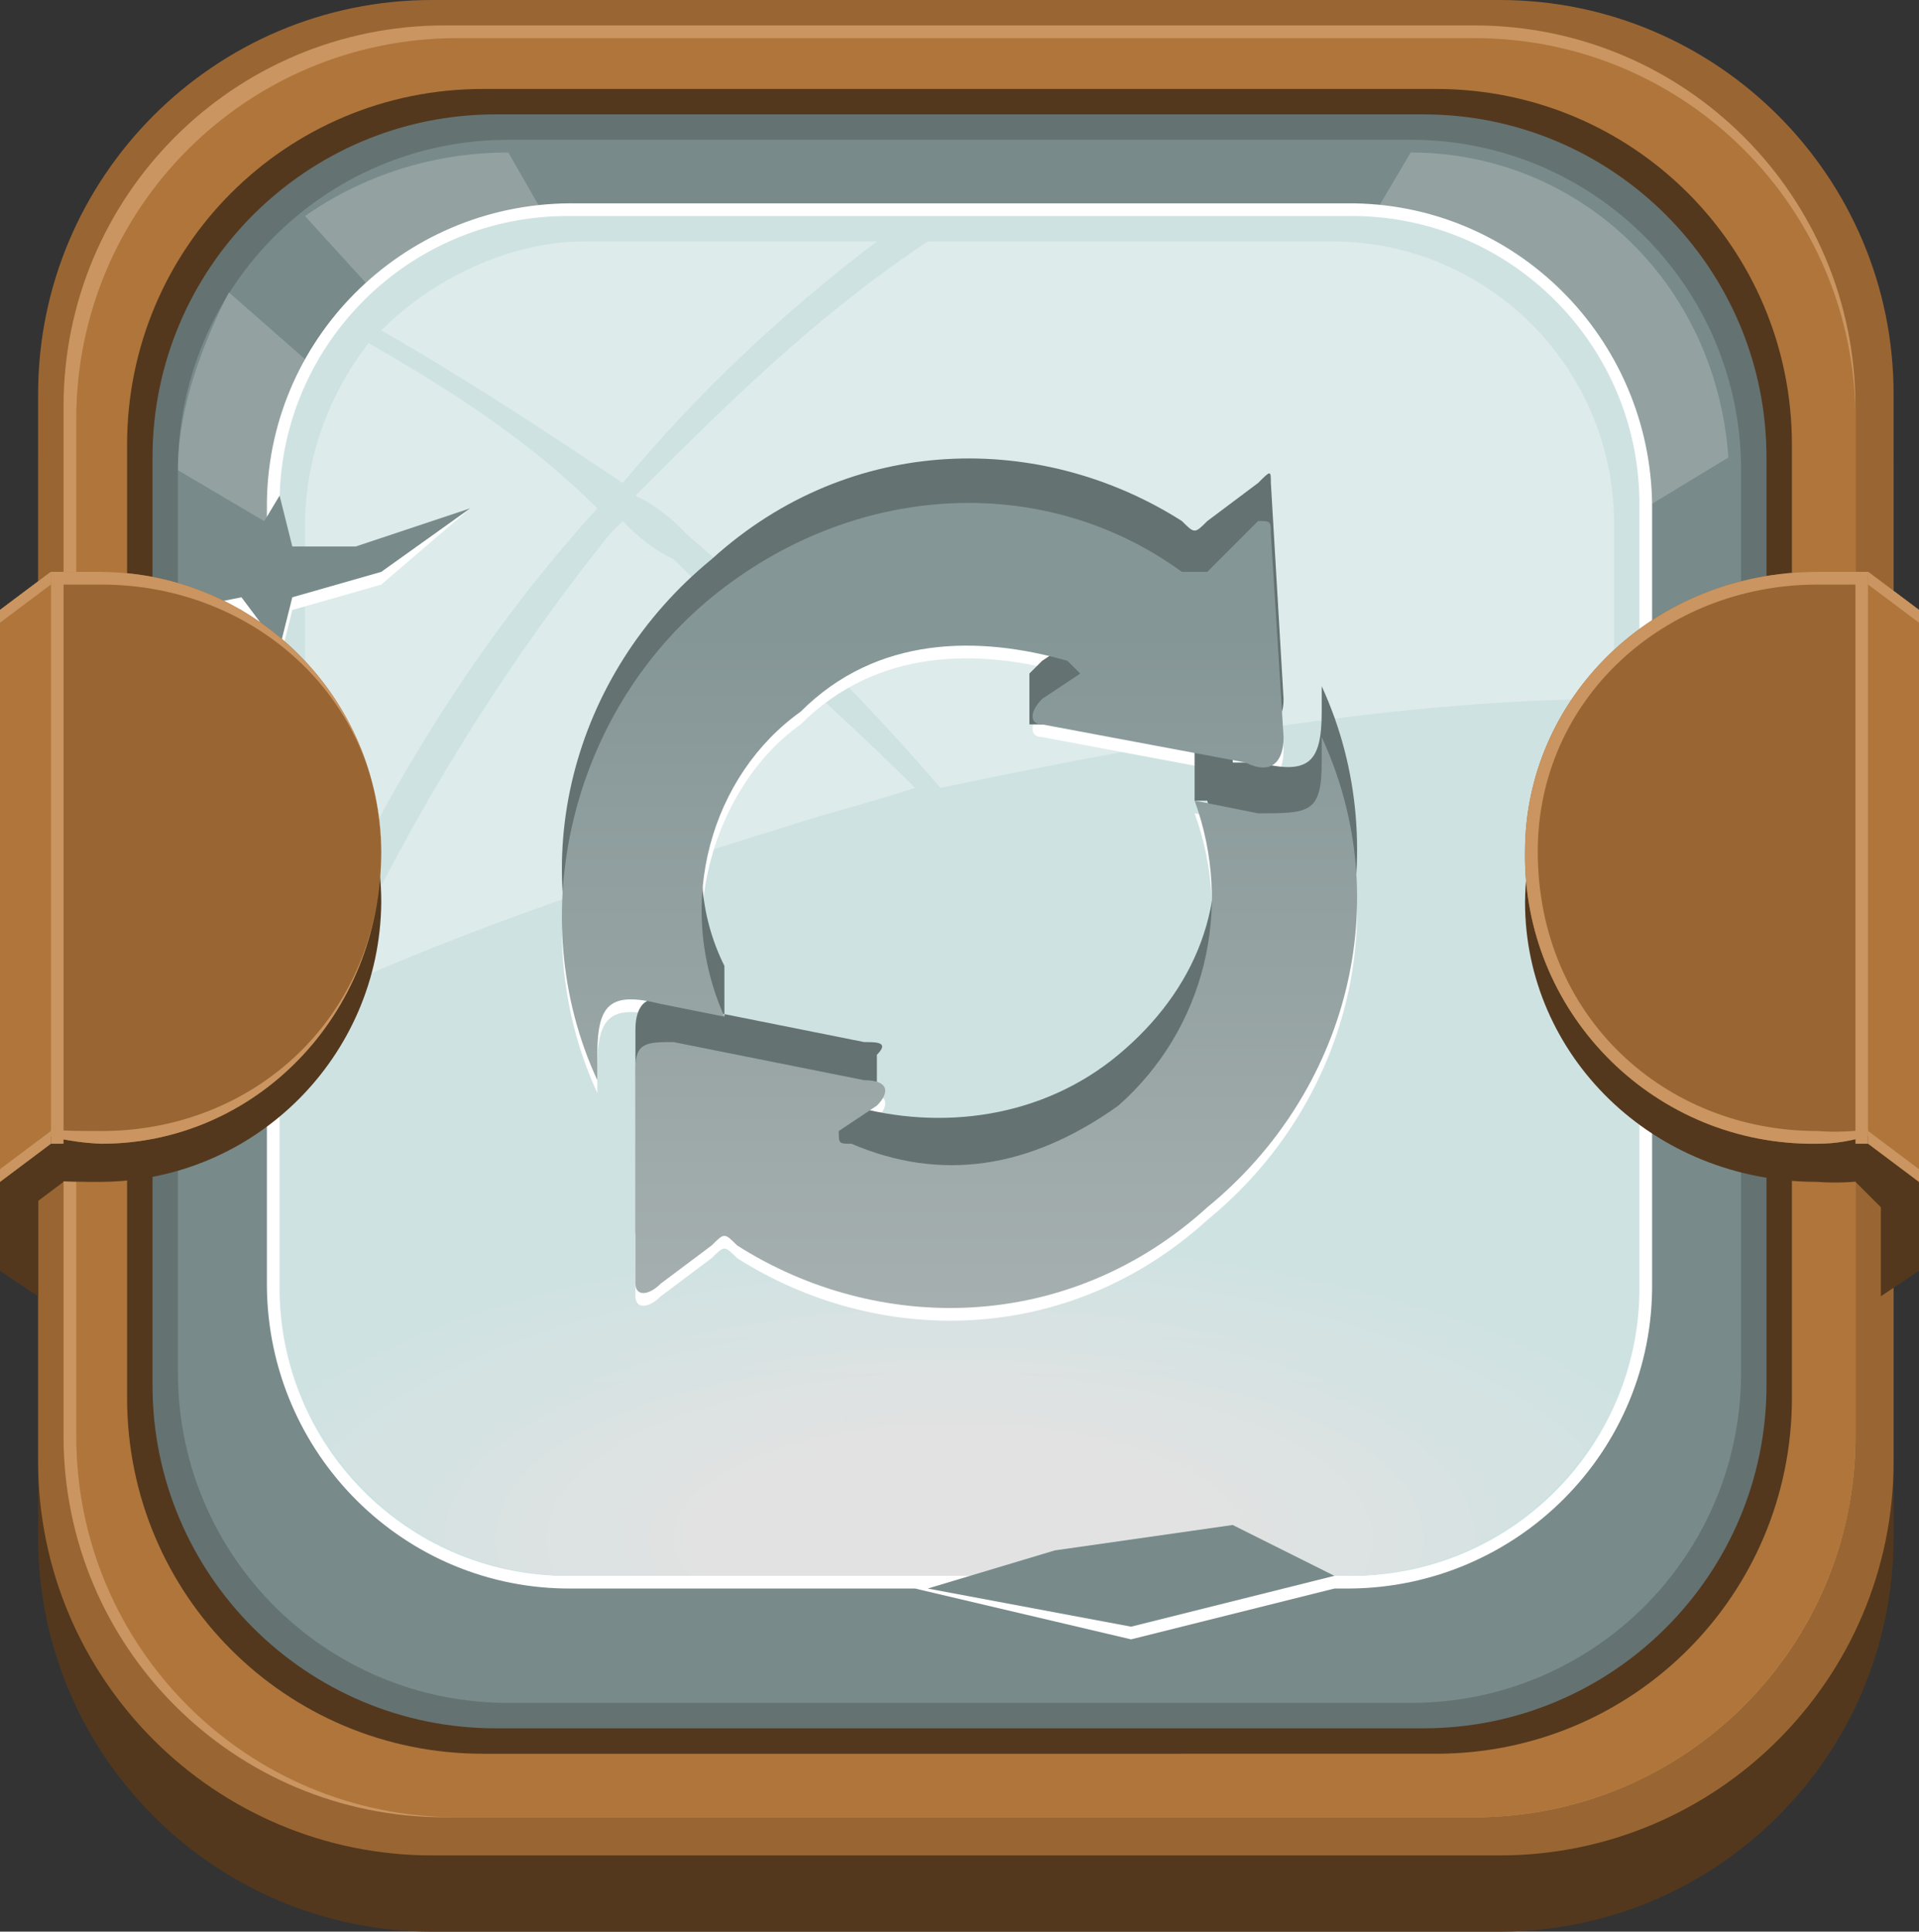 <?xml version="1.0" encoding="utf-8"?>
<!-- Generator: Adobe Illustrator 24.0.3, SVG Export Plug-In . SVG Version: 6.00 Build 0)  -->
<!DOCTYPE svg PUBLIC "-//W3C//DTD SVG 1.1//EN" "http://www.w3.org/Graphics/SVG/1.1/DTD/svg11.dtd">
<svg version="1.1" id="Слой_1" xmlns:x="http://ns.adobe.com/Extensibility/1.0/" xmlns:i="http://ns.adobe.com/AdobeIllustrator/10.0/" xmlns:graph="http://ns.adobe.com/Graphs/1.0/"
	 xmlns="http://www.w3.org/2000/svg" xmlns:xlink="http://www.w3.org/1999/xlink" x="0px" y="0px" viewBox="0 0 151 152"
	 style="enable-background:new 0 0 151 152;" xml:space="preserve">
<rect x="0" y="0" width="151" height="152" fill="#333333" stroke="none"/>
<style type="text/css">
	.st0{fill:#53381D;}
	.st1{fill:#996633;}
	.st2{fill:#CA9560;}
	.st3{fill:#AF753B;}
	.st4{fill:#647272;}
	.st5{fill:url(#SVGID_1_);}
	.st6{fill-rule:evenodd;clip-rule:evenodd;fill:#FFFFFF;}
	.st7{fill-rule:evenodd;clip-rule:evenodd;fill:#FFFFFF;fill-opacity:0.2;}
	.st8{fill:#FFFFFF;}
	.st9{fill-rule:evenodd;clip-rule:evenodd;fill:url(#SVGID_2_);}
	.st10{clip-path:url(#SVGID_4_);}
	.st11{fill-rule:evenodd;clip-rule:evenodd;fill:url(#SVGID_5_);fill-opacity:0;}
	.st12{fill-rule:evenodd;clip-rule:evenodd;fill:url(#SVGID_6_);fill-opacity:4.706000e-02;}
	.st13{fill-rule:evenodd;clip-rule:evenodd;fill:url(#SVGID_7_);fill-opacity:9.412000e-02;}
	.st14{fill-rule:evenodd;clip-rule:evenodd;fill:url(#SVGID_8_);fill-opacity:0.141;}
	.st15{fill-rule:evenodd;clip-rule:evenodd;fill:url(#SVGID_9_);fill-opacity:0.192;}
	.st16{fill-rule:evenodd;clip-rule:evenodd;fill:url(#SVGID_10_);fill-opacity:0.239;}
	.st17{fill-rule:evenodd;clip-rule:evenodd;fill:url(#SVGID_11_);fill-opacity:0.286;}
	.st18{fill-rule:evenodd;clip-rule:evenodd;fill:url(#SVGID_12_);fill-opacity:0.333;}
	.st19{fill-rule:evenodd;clip-rule:evenodd;fill:url(#SVGID_13_);fill-opacity:0.38;}
	.st20{fill-rule:evenodd;clip-rule:evenodd;fill:url(#SVGID_14_);fill-opacity:0.427;}
	.st21{fill-rule:evenodd;clip-rule:evenodd;fill:url(#SVGID_15_);fill-opacity:0.474;}
	.st22{fill-rule:evenodd;clip-rule:evenodd;fill:url(#SVGID_16_);fill-opacity:0.525;}
	.st23{fill-rule:evenodd;clip-rule:evenodd;fill:url(#SVGID_17_);fill-opacity:0.573;}
	.st24{fill-rule:evenodd;clip-rule:evenodd;fill:url(#SVGID_18_);fill-opacity:0.62;}
	.st25{fill-rule:evenodd;clip-rule:evenodd;fill:url(#SVGID_19_);fill-opacity:0.667;}
	.st26{fill-rule:evenodd;clip-rule:evenodd;fill:url(#SVGID_20_);fill-opacity:0.714;}
	.st27{fill-rule:evenodd;clip-rule:evenodd;fill:url(#SVGID_21_);fill-opacity:0.761;}
	.st28{fill-rule:evenodd;clip-rule:evenodd;fill:url(#SVGID_22_);fill-opacity:0.808;}
	.st29{fill-rule:evenodd;clip-rule:evenodd;fill:url(#SVGID_23_);fill-opacity:0.859;}
	.st30{fill-rule:evenodd;clip-rule:evenodd;fill:url(#SVGID_24_);fill-opacity:0.906;}
	.st31{fill-rule:evenodd;clip-rule:evenodd;fill:url(#SVGID_25_);fill-opacity:0.953;}
	.st32{fill:#E2E2E2;}
	.st33{fill:none;}
	.st34{fill-rule:evenodd;clip-rule:evenodd;fill:#FFFFFF;fill-opacity:0.302;}
	.st35{fill-rule:evenodd;clip-rule:evenodd;fill:#788A8A;}
	.st36{fill-rule:evenodd;clip-rule:evenodd;fill:#53381D;}
	.st37{fill-rule:evenodd;clip-rule:evenodd;fill:#996633;}
	.st38{fill-rule:evenodd;clip-rule:evenodd;fill:#CA9560;}
	.st39{fill-rule:evenodd;clip-rule:evenodd;fill:#AF753B;}
	.st40{fill-rule:evenodd;clip-rule:evenodd;fill:#647272;}
	.st41{fill-rule:evenodd;clip-rule:evenodd;fill:url(#SVGID_26_);}
</style>
<title>ButtonSVG</title>
<g id="_903140752">
	<path class="st0" d="M34,6h84c17.1,0,31,13.9,31,31v84c0,17.1-13.9,31-31,31H34c-17.1,0-31-13.9-31-31V37C3,19.9,16.9,6,34,6z"/>
	<path class="st1" d="M34,0h84c17.1,0,31,13.9,31,31v84c0,17.1-13.9,31-31,31H34c-17.1,0-31-13.9-31-31V31C3,13.9,16.9,0,34,0z"/>
	<path class="st2" d="M35,2h81c16.6,0,30,13.4,30,30v81c0,16.6-13.4,30-30,30H35c-16.6,0-30-13.4-30-30V32C5,15.4,18.4,2,35,2z"/>
	<path class="st3" d="M36,3h80c16.6,0,30,13.4,30,30v80c0,16.6-13.4,30-30,30H36c-16.6,0-30-13.4-30-30V33C6,16.4,19.4,3,36,3z"/>
	<path class="st0" d="M38,7h75c15.5,0,28,12.5,28,28v75c0,15.5-12.5,28-28,28H38c-15.5,0-28-12.5-28-28V35C10,19.5,22.5,7,38,7z"/>
	<path class="st4" d="M39,9h73c14.9,0,27,12.1,27,27v73c0,14.9-12.1,27-27,27H39c-14.9,0-27-12.1-27-27V36C12,21.1,24.1,9,39,9z"/>
	
		<radialGradient id="SVGID_1_" cx="75.5" cy="725" r="46.919" gradientTransform="matrix(1 0 0 1 0 -652.5)" gradientUnits="userSpaceOnUse">
		<stop  offset="0" style="stop-color:#CFE2E2"/>
		<stop  offset="0.851" style="stop-color:#A3B6B6"/>
		<stop  offset="1" style="stop-color:#788A8A"/>
	</radialGradient>
	<path class="st5" d="M40,11h71c14.4,0,26,11.6,26,26v71c0,14.4-11.6,26-26,26H40c-14.4,0-26-11.6-26-26V37C14,22.6,25.6,11,40,11z"
		/>
	<polygon class="st6" points="89,129 105,125 97,121 83,123 72,125 	"/>
	<path class="st7" d="M111,12c13,0,24,10,25,24L75,73L18,23c-2,4-4,9-4,14l61,36L24,17c4.7-3.3,10.3-5,16-5l35,61L111,12z"/>
	<path class="st8" d="M45,16h61c13.2-0.1,23.9,10.6,24,23.8c0,0.1,0,0.1,0,0.2v61c0.1,13.2-10.6,23.9-23.8,24c-0.1,0-0.1,0-0.2,0H45
		c-13.2,0.1-23.9-10.6-24-23.8c0-0.1,0-0.1,0-0.2V40c-0.1-13.2,10.6-23.9,23.8-24C44.9,16,44.9,16,45,16z M106,18H45c-6,0-12,2-16,6
		s-6,10-6,16v61c0,6,2,12,6,16s10,6,16,6h61c6,0,12-2,16-6s6-10,6-16V40c0-6-2-12-6-16S112,18,106,18z"/>
	
		<radialGradient id="SVGID_2_" cx="75.5" cy="552.941" r="53.447" gradientTransform="matrix(1 0 0 1 0 -652.498)" gradientUnits="userSpaceOnUse">
		<stop  offset="0" style="stop-color:#E2E2E2"/>
		<stop  offset="1" style="stop-color:#CFE2E2"/>
	</radialGradient>
	<path class="st9" d="M45,17h61c12.5-0.2,22.8,9.8,23,22.3c0,0.2,0,0.5,0,0.7v61c0.2,12.5-9.8,22.8-22.3,23c-0.2,0-0.5,0-0.7,0H45
		c-12.5,0.2-22.8-9.8-23-22.3c0-0.2,0-0.5,0-0.7V40c-0.2-12.5,9.8-22.8,22.3-23C44.5,17,44.8,17,45,17z"/>
	<g>
		<defs>
			<path id="SVGID_3_" d="M45,17h61c12.7,0,23,10.3,23,23v61c0,12.7-10.3,23-23,23H45c-12.7,0-23-10.3-23-23V40
				C22,27.3,32.3,17,45,17z"/>
		</defs>
		<clipPath id="SVGID_4_">
			<use xlink:href="#SVGID_3_"  style="overflow:visible;"/>
		</clipPath>
		<g class="st10">
			
				<linearGradient id="SVGID_5_" gradientUnits="userSpaceOnUse" x1="75.5" y1="756.06" x2="75.5" y2="723.74" gradientTransform="matrix(1 0 0 1 0 -652.5)">
				<stop  offset="0" style="stop-color:#CFE2E2"/>
				<stop  offset="1" style="stop-color:#E2E2E2"/>
			</linearGradient>
			<path class="st11" d="M75,96c35,0,63,11,63,25s-28,25-63,25c-34,0-62-11-62-25S41,96,75,96z"/>
			
				<linearGradient id="SVGID_6_" gradientUnits="userSpaceOnUse" x1="75.5" y1="756.62" x2="75.5" y2="725.33" gradientTransform="matrix(1 0 0 1 0 -652.5)">
				<stop  offset="0" style="stop-color:#D0E2E2"/>
				<stop  offset="1" style="stop-color:#E2E2E2"/>
			</linearGradient>
			<path class="st12" d="M75,97c34,0,61,11,61,24c0,14-27,25-61,25c-33,0-60-11-60-25C15,108,42,97,75,97z"/>
			
				<linearGradient id="SVGID_7_" gradientUnits="userSpaceOnUse" x1="75.5" y1="757.18" x2="75.5" y2="726.92" gradientTransform="matrix(1 0 0 1 0 -652.5)">
				<stop  offset="0" style="stop-color:#D1E2E2"/>
				<stop  offset="1" style="stop-color:#E2E2E2"/>
			</linearGradient>
			<path class="st13" d="M75,98c33,0,59,10,59,23s-26,24-59,24c-32,0-58-11-58-24S43,98,75,98z"/>
			
				<linearGradient id="SVGID_8_" gradientUnits="userSpaceOnUse" x1="75.5" y1="757.75" x2="75.5" y2="728.51" gradientTransform="matrix(1 0 0 1 0 -652.5)">
				<stop  offset="0" style="stop-color:#D2E2E2"/>
				<stop  offset="1" style="stop-color:#E2E2E2"/>
			</linearGradient>
			<path class="st14" d="M75,99c31,0,57,10,57,22c0,13-26,23-57,23s-56-10-56-23C19,109,44,99,75,99z"/>
			
				<linearGradient id="SVGID_9_" gradientUnits="userSpaceOnUse" x1="75.5" y1="758.31" x2="75.5" y2="730.1" gradientTransform="matrix(1 0 0 1 0 -652.5)">
				<stop  offset="0" style="stop-color:#D3E2E2"/>
				<stop  offset="1" style="stop-color:#E2E2E2"/>
			</linearGradient>
			<path class="st15" d="M75,99c30,0,55,10,55,22s-25,22-55,22s-54-10-54-22S45,99,75,99z"/>
			
				<linearGradient id="SVGID_10_" gradientUnits="userSpaceOnUse" x1="75.5" y1="758.88" x2="75.5" y2="731.7" gradientTransform="matrix(1 0 0 1 0 -652.5)">
				<stop  offset="0" style="stop-color:#D4E2E2"/>
				<stop  offset="1" style="stop-color:#E2E2E2"/>
			</linearGradient>
			<path class="st16" d="M75,100c29,0,53,10,53,21c0,12-24,21-53,21c-28,0-52-9-52-21C23,110,47,100,75,100z"/>
			
				<linearGradient id="SVGID_11_" gradientUnits="userSpaceOnUse" x1="75.5" y1="759.44" x2="75.5" y2="733.29" gradientTransform="matrix(1 0 0 1 0 -652.5)">
				<stop  offset="0" style="stop-color:#D4E2E2"/>
				<stop  offset="1" style="stop-color:#E2E2E2"/>
			</linearGradient>
			<path class="st17" d="M75,101c28,0,51,9,51,20s-23,21-51,21c-27,0-50-10-50-21S48,101,75,101z"/>
			
				<linearGradient id="SVGID_12_" gradientUnits="userSpaceOnUse" x1="75.5" y1="760.01" x2="75.5" y2="734.88" gradientTransform="matrix(1 0 0 1 0 -652.5)">
				<stop  offset="0" style="stop-color:#D5E2E2"/>
				<stop  offset="1" style="stop-color:#E2E2E2"/>
			</linearGradient>
			<path class="st18" d="M75,102c27,0,49,9,49,19c0,11-22,20-49,20c-26,0-48-9-48-20C27,111,49,102,75,102z"/>
			
				<linearGradient id="SVGID_13_" gradientUnits="userSpaceOnUse" x1="75.5" y1="760.57" x2="75.5" y2="736.47" gradientTransform="matrix(1 0 0 1 0 -652.5)">
				<stop  offset="0" style="stop-color:#D6E2E2"/>
				<stop  offset="1" style="stop-color:#E2E2E2"/>
			</linearGradient>
			<path class="st19" d="M75,103c26,0,47,8,47,18c0,11-21,19-47,19c-25,0-46-8-46-19C29,111,50,103,75,103z"/>
			
				<linearGradient id="SVGID_14_" gradientUnits="userSpaceOnUse" x1="75.5" y1="761.14" x2="75.5" y2="738.07" gradientTransform="matrix(1 0 0 1 0 -652.5)">
				<stop  offset="0" style="stop-color:#D7E2E2"/>
				<stop  offset="1" style="stop-color:#E2E2E2"/>
			</linearGradient>
			<path class="st20" d="M75,103c25,0,45,8,45,18s-20,18-45,18c-24,0-44-8-44-18S51,103,75,103z"/>
			
				<linearGradient id="SVGID_15_" gradientUnits="userSpaceOnUse" x1="75.5" y1="761.7" x2="75.5" y2="739.66" gradientTransform="matrix(1 0 0 1 0 -652.5)">
				<stop  offset="0" style="stop-color:#D8E2E2"/>
				<stop  offset="1" style="stop-color:#E2E2E2"/>
			</linearGradient>
			<path class="st21" d="M75,104c24,0,43,8,43,17c0,10-19,17-43,17c-23,0-42-7-42-17C33,112,52,104,75,104z"/>
			
				<linearGradient id="SVGID_16_" gradientUnits="userSpaceOnUse" x1="75.5" y1="762.26" x2="75.5" y2="741.25" gradientTransform="matrix(1 0 0 1 0 -652.5)">
				<stop  offset="0" style="stop-color:#D9E2E2"/>
				<stop  offset="1" style="stop-color:#E2E2E2"/>
			</linearGradient>
			<path class="st22" d="M75,105c23,0,41,7,41,16s-18,17-41,17c-22,0-40-8-40-17S53,105,75,105z"/>
			
				<linearGradient id="SVGID_17_" gradientUnits="userSpaceOnUse" x1="75.5" y1="762.83" x2="75.5" y2="742.84" gradientTransform="matrix(1 0 0 1 0 -652.5)">
				<stop  offset="0" style="stop-color:#DAE2E2"/>
				<stop  offset="1" style="stop-color:#E2E2E2"/>
			</linearGradient>
			<path class="st23" d="M75,106c22,0,39,7,39,15c0,9-17,16-39,16c-21,0-38-7-38-16C37,113,54,106,75,106z"/>
			
				<linearGradient id="SVGID_18_" gradientUnits="userSpaceOnUse" x1="75.5" y1="763.39" x2="75.5" y2="744.44" gradientTransform="matrix(1 0 0 1 0 -652.5)">
				<stop  offset="0" style="stop-color:#DBE2E2"/>
				<stop  offset="1" style="stop-color:#E2E2E2"/>
			</linearGradient>
			<path class="st24" d="M75,107c21,0,37,6,37,14s-16,15-37,15c-20,0-36-7-36-15S55,107,75,107z"/>
			
				<linearGradient id="SVGID_19_" gradientUnits="userSpaceOnUse" x1="75.5" y1="763.96" x2="75.5" y2="746.03" gradientTransform="matrix(1 0 0 1 0 -652.5)">
				<stop  offset="0" style="stop-color:#DCE2E2"/>
				<stop  offset="1" style="stop-color:#E2E2E2"/>
			</linearGradient>
			<path class="st25" d="M75,107c19,0,35,7,35,14c0,8-16,14-35,14s-34-6-34-14C41,114,56,107,75,107z"/>
			
				<linearGradient id="SVGID_20_" gradientUnits="userSpaceOnUse" x1="75.5" y1="764.52" x2="75.5" y2="747.62" gradientTransform="matrix(1 0 0 1 0 -652.5)">
				<stop  offset="0" style="stop-color:#DDE2E2"/>
				<stop  offset="1" style="stop-color:#E2E2E2"/>
			</linearGradient>
			<path class="st26" d="M75,108c18,0,33,6,33,13c0,8-15,13-33,13s-32-5-32-13C43,114,57,108,75,108z"/>
			
				<linearGradient id="SVGID_21_" gradientUnits="userSpaceOnUse" x1="75.5" y1="765.09" x2="75.5" y2="749.22" gradientTransform="matrix(1 0 0 1 0 -652.5)">
				<stop  offset="0" style="stop-color:#DDE2E2"/>
				<stop  offset="1" style="stop-color:#E2E2E2"/>
			</linearGradient>
			<path class="st27" d="M75,109c17,0,31,6,31,12c0,7-14,13-31,13c-16,0-30-6-30-13C45,115,59,109,75,109z"/>
			
				<linearGradient id="SVGID_22_" gradientUnits="userSpaceOnUse" x1="75.5" y1="765.65" x2="75.5" y2="750.81" gradientTransform="matrix(1 0 0 1 0 -652.5)">
				<stop  offset="0" style="stop-color:#DEE2E2"/>
				<stop  offset="1" style="stop-color:#E2E2E2"/>
			</linearGradient>
			<path class="st28" d="M75,110c16,0,29,5,29,11c0,7-13,12-29,12c-15,0-28-5-28-12C47,115,60,110,75,110z"/>
			
				<linearGradient id="SVGID_23_" gradientUnits="userSpaceOnUse" x1="75.5" y1="766.22" x2="75.5" y2="752.4" gradientTransform="matrix(1 0 0 1 0 -652.5)">
				<stop  offset="0" style="stop-color:#DFE2E2"/>
				<stop  offset="1" style="stop-color:#E2E2E2"/>
			</linearGradient>
			<path class="st29" d="M75,111c15,0,27,4,27,10s-12,11-27,11c-14,0-26-5-26-11S61,111,75,111z"/>
			
				<linearGradient id="SVGID_24_" gradientUnits="userSpaceOnUse" x1="75.5" y1="766.78" x2="75.5" y2="753.99" gradientTransform="matrix(1 0 0 1 0 -652.5)">
				<stop  offset="0" style="stop-color:#E0E2E2"/>
				<stop  offset="1" style="stop-color:#E2E2E2"/>
			</linearGradient>
			<path class="st30" d="M75,111c14,0,25,5,25,10c0,6-11,10-25,10c-13,0-24-4-24-10C51,116,62,111,75,111z"/>
			
				<linearGradient id="SVGID_25_" gradientUnits="userSpaceOnUse" x1="75.5" y1="767.35" x2="75.5" y2="755.58" gradientTransform="matrix(1 0 0 1 0 -652.5)">
				<stop  offset="0" style="stop-color:#E1E2E2"/>
				<stop  offset="1" style="stop-color:#E2E2E2"/>
			</linearGradient>
			<path class="st31" d="M75,112c13,0,23,4,23,9s-10,9-23,9c-12,0-22-4-22-9S63,112,75,112z"/>
			<ellipse class="st32" cx="75" cy="121" rx="21" ry="8"/>
		</g>
	</g>
	<path class="st33" d="M45,17h61c12.5-0.2,22.8,9.8,23,22.3c0,0.2,0,0.5,0,0.7v61c0.2,12.5-9.8,22.8-22.3,23c-0.2,0-0.5,0-0.7,0H45
		c-12.5,0.2-22.8-9.8-23-22.3c0-0.2,0-0.5,0-0.7V40c-0.2-12.5,9.8-22.8,22.3-23C44.5,17,44.8,17,45,17z"/>
	<polygon class="st6" points="19,45 22,40 23,44 28,44 37,40 30,46 23,48 22,52 19,48 14,48 	"/>
	<path class="st34" d="M46,19h23c-7.4,5.6-14.1,11.9-20,19c-6-4-12-8-19-12C34,22,40,19,46,19z M73,19h32c12.1,0.1,21.9,9.9,22,22
		v14c-16,0-34,3-53,7c-6.2-7.2-12.8-13.8-20-20c-1.1-1.2-2.5-2.3-4-3C57,32,64,25,73,19z M72,62c-3,1-7,2-10,3c-13,4-25,8-36,13
		c5.8-12.9,13.2-25,22-36l1-1c1.1,1.2,2.5,2.3,4,3C59,50,66,56,72,62z M24,76V41c0.1-5.1,1.9-10,5-14c7,4,13,8,18,13l0,0
		C37,51,30,63,24,76z"/>
	<polygon class="st35" points="89,128 105,124 97,120 83,122 73,125 	"/>
	<polygon class="st35" points="19,44 22,39 23,43 28,43 37,40 30,45 23,47 22,51 19,47 14,48 	"/>
	<polygon class="st36" points="0,88 3,88 3,102 0,100 	"/>
	<path class="st36" d="M8,48c12,0,22,11,22,23c-0.1,12.1-9.9,21.9-22,22c-3,0-6,0-8-1V50C2.5,48.8,5.2,48.1,8,48z"/>
	<path class="st37" d="M8,45c12.1,0.1,21.9,9.9,22,22c0,13-10,23-22,23c-2.8-0.1-5.5-0.8-8-2V48l4-3H8z"/>
	<path class="st38" d="M8,45c12.1,0.1,21.9,9.9,22,22c0,13-10,23-22,23c-2.8-0.1-5.5-0.8-8-2l0,0c2,1,5,1,8,1c12,0,22-9,22-22
		c0-12-10-21-22-21H4l-4,3v-1l4-3H8z"/>
	<path class="st38" d="M5,90H4V45h1V90z"/>
	<polygon class="st39" points="0,88 0,86 0,48 4,45 4,90 0,93 	"/>
	<polygon class="st36" points="3,91 1,96 5,93 	"/>
	<polygon class="st38" points="0,92 0,93 4,90 4,89 	"/>
	<polygon class="st38" points="0,48 0,49 4,46 4,45 	"/>
	<polygon class="st36" points="151,88 148,88 148,102 151,100 	"/>
	<path class="st36" d="M143,48c-12.6,0.1-22.9,10.4-23,23c0,12,10,22,23,22c2.7,0.2,5.4-0.2,8-1V50C148,49,146,48,143,48z"/>
	<path class="st37" d="M143,45c-13,0-23,10-23,22c-0.2,12.5,9.8,22.8,22.3,23c0.2,0,0.5,0,0.7,0c3,0,5-1,8-2V48l-4-3H143z"/>
	<path class="st38" d="M143,45c-13,0-23,10-23,22c-0.2,12.5,9.8,22.8,22.3,23c0.2,0,0.5,0,0.7,0c3,0,5-1,8-2l0,0
		c-2.6,0.8-5.3,1.2-8,1c-12,0-22-9-22-22c0-12,10-21,22-21h4l4,3v-1l-4-3H143z"/>
	<path class="st38" d="M146,90h1V45h-1V90z"/>
	<polygon class="st39" points="151,88 151,86 151,48 147,45 147,90 151,93 	"/>
	<polygon class="st36" points="148,91 149,96 146,93 	"/>
	<polygon class="st38" points="151,92 151,93 147,90 147,89 	"/>
	<polygon class="st38" points="151,48 151,49 147,46 147,45 	"/>
	<path class="st6" d="M66,90c0,1,0,1,1,1c7,3,14,2,21-3c6.8-6,9.1-15.5,6-24l5,1c4,0,5,0,5-4v-2c6,13,2,28-9,37c-11,10-26,10-37,3
		c-1-1-1-1-2,0l-4,3c-1,1-2,1-2,0V85c0-2,1-2,3-2l15,3c2,0,2,1,1,2L66,90z M85,54l-1-1c-7-2-15-2-21,4c-7,5-10,16-6,24l-5-1
		c-4-1-5,0-5,4v2c-6-13-2-29,9-38c10.6-8.6,25.5-9.4,37-2c1,0,1,1,2,0l4-4c1,0,1,0,1,1l1,16c0,2-1,3-3,2l-16-3c-1,0-1-1,0-2L85,54z"
		/>
	<path class="st40" d="M66,86l1,1c7,2,15,1,21-4s9-12,7-20h-1v-4h3v1h2c4,1,5,0,5-4v-2c6,13,2,29-9,38c-10.6,8.6-25.5,9.4-37,2
		c-1,0-1-1-2,0l-4,4c-1,0-2,0-2-1V81c0-2,1-3,3-2l15,3c1,0,2,0,1,1v3H66z M89,55v2h-8v-4l1-1l3-2c0-1,0-1-1-1c-7-3.1-15.1-1.9-21,3
		c-7,6-10,16-6,24v4l-5-5c-4,0-5,0-5,4v2c-6-13-2-28,9-37c11-10,26-10,37-3c1,1,1,1,2,0l4-3c1-1,1-1,1,0l1,17c0,2-1,2-3,2L89,55z"/>
	
		<linearGradient id="SVGID_26_" gradientUnits="userSpaceOnUse" x1="75.497" y1="701.98" x2="75.507" y2="780.83" gradientTransform="matrix(1 0 0 1 0 -652.5)">
		<stop  offset="0" style="stop-color:#859696"/>
		<stop  offset="1" style="stop-color:#B5BBBB"/>
	</linearGradient>
	<path class="st41" d="M66,89c0,1,0,1,1,1c7,3,14,2,21-3c6.8-6,9.1-15.5,6-24l5,1c4,0,5,0,5-4v-2c6,13,2,28-9,37c-11,10-26,10-37,3
		c-1-1-1-1-2,0l-4,3c-1,1-2,1-2,0V84c0-2,1-2,3-2l15,3c2,0,2,1,1,2L66,89z M85,53l-1-1c-7-2-15-2-21,4c-7,5-10,15-6,24l-5-1
		c-4-1-5,0-5,4v2c-6-13-2-29,9-38s26-10,37-2h2l4-4c1,0,1,0,1,1l1,16c0,2-1,3-3,2l-16-3c-1,0-1-1,0-2L85,53z"/>
</g>
</svg>
